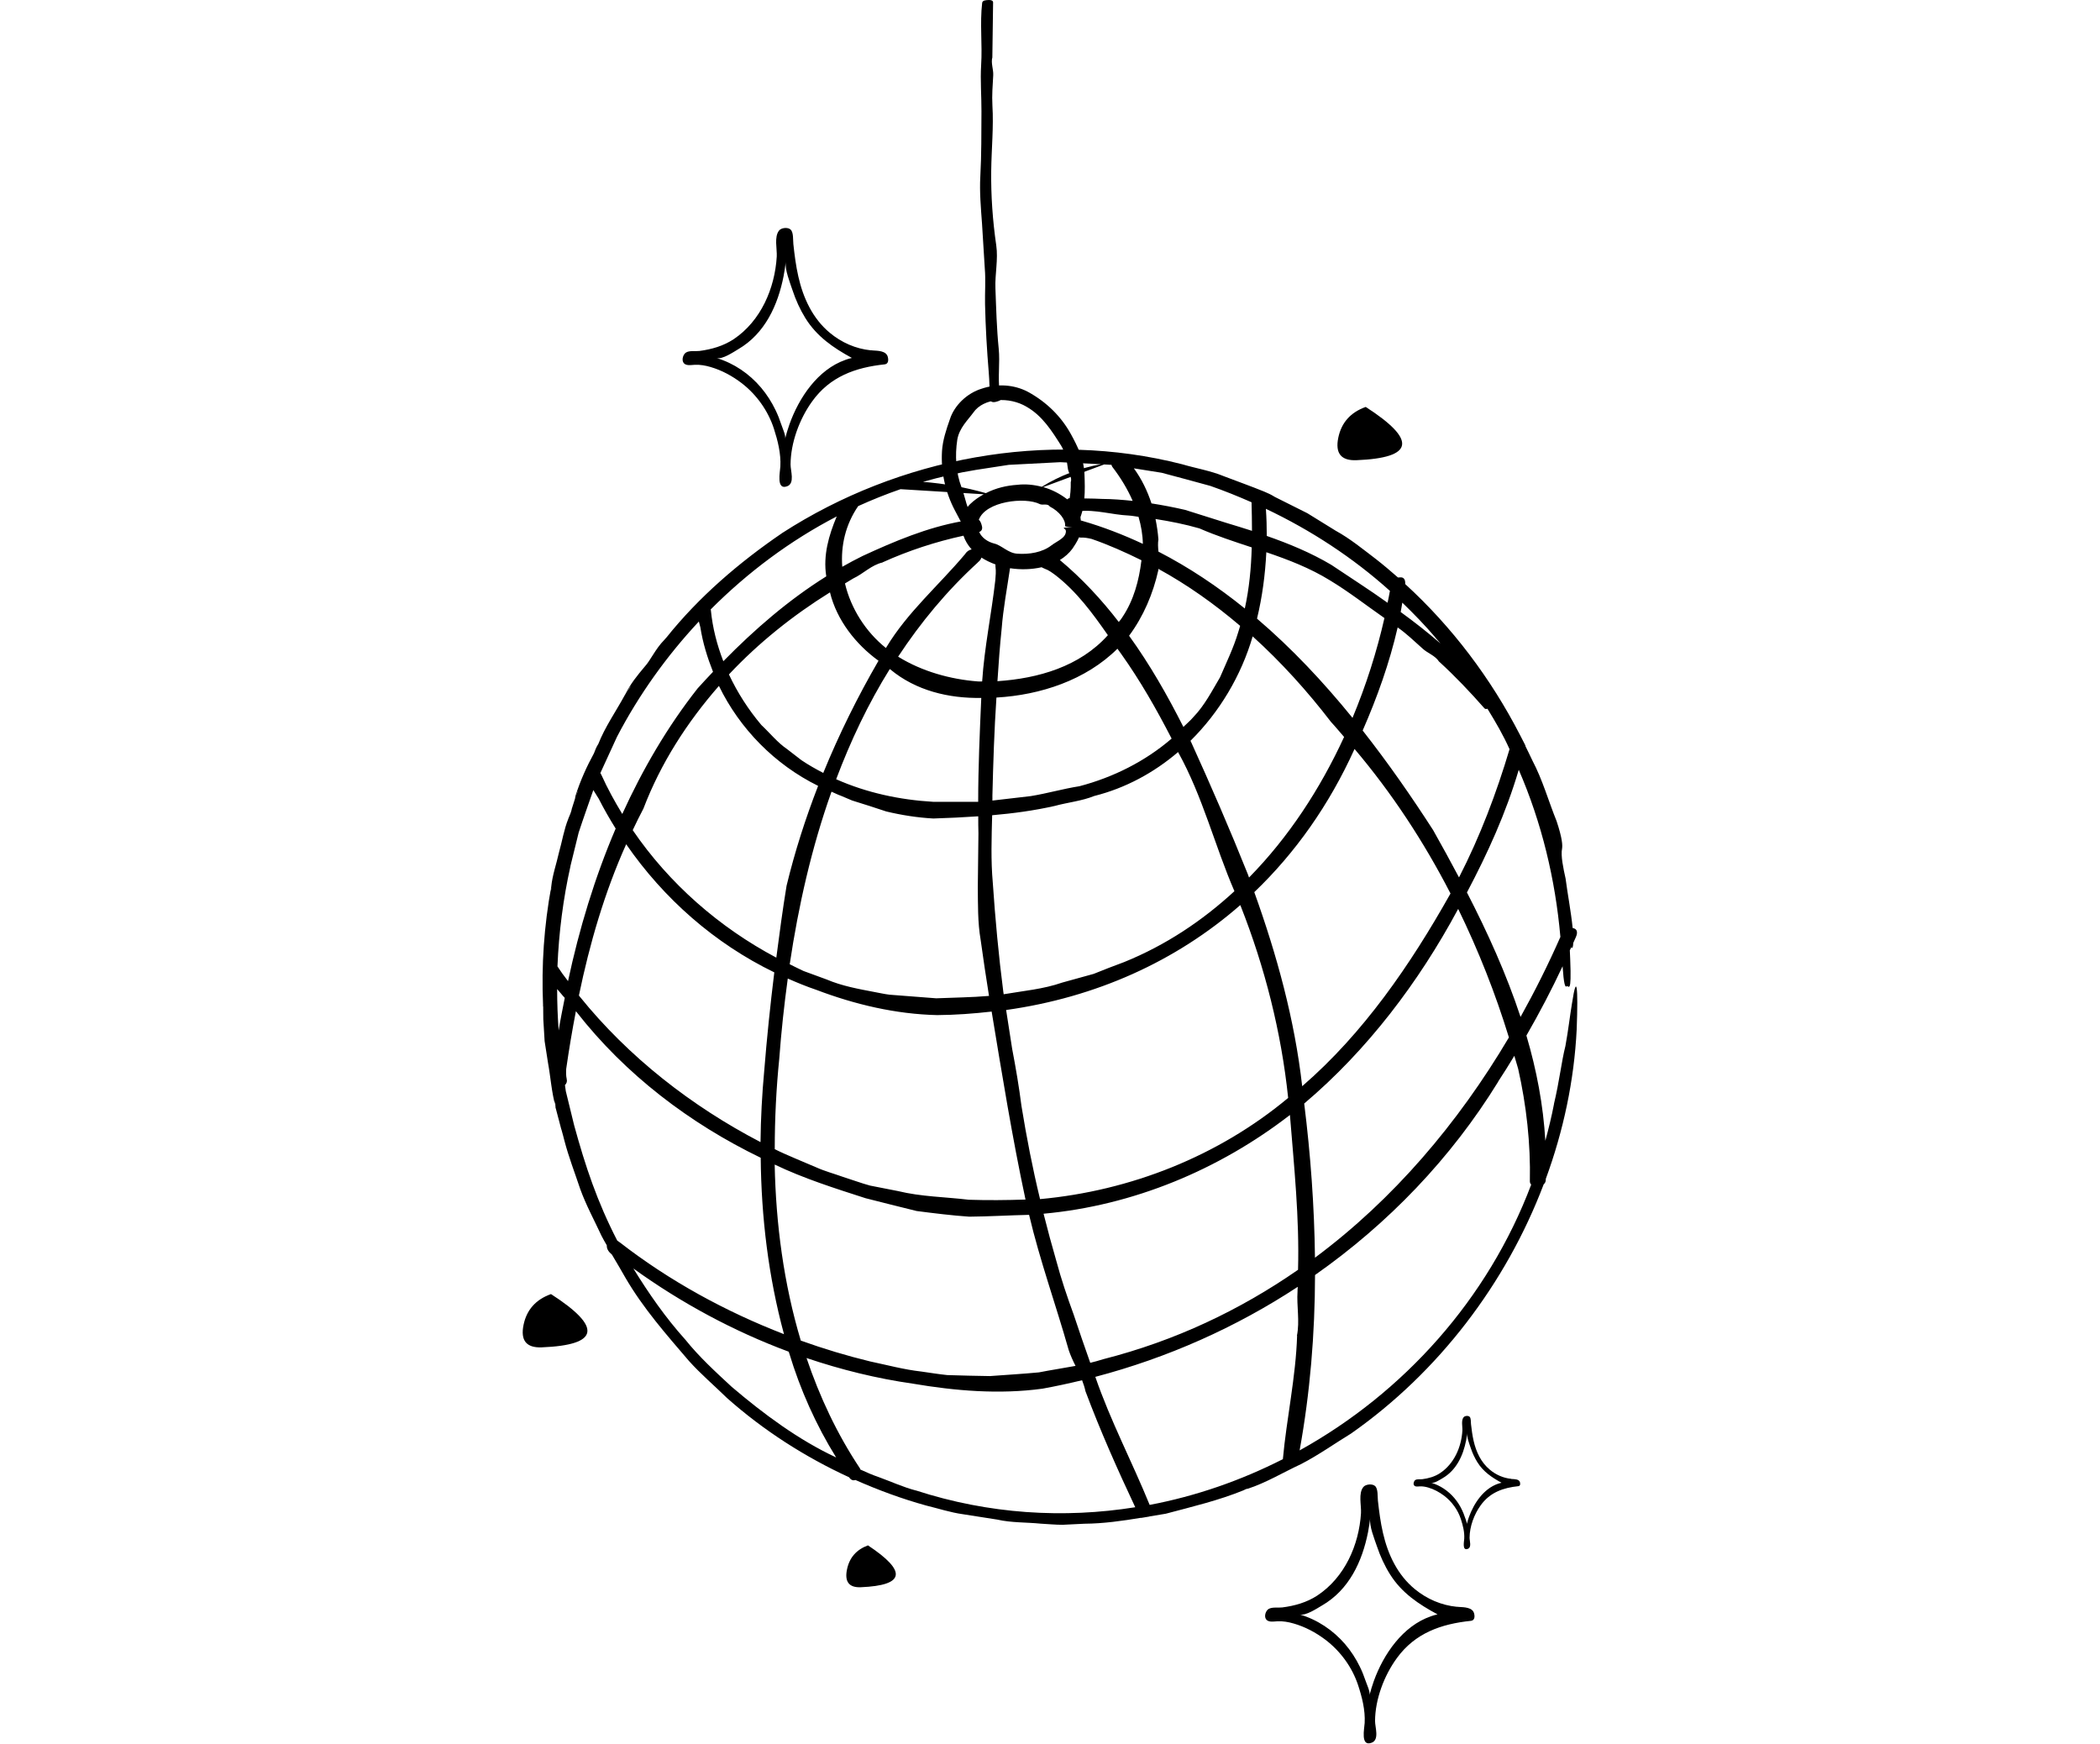 <svg width="277" height="230" viewBox="0 0 277 458" fill="none" xmlns="http://www.w3.org/2000/svg">
<path d="M13.822 209.169L13.838 209.103L13.822 209.169Z" fill="black"/>
<path d="M275.633 263.365C275.038 266.902 274.658 270.489 273.881 274.72C272.823 278.902 272.327 283.861 270.856 289.993L270.889 289.927C270.261 293.216 269.468 296.422 268.608 299.612C268.063 290.208 266.294 280.985 263.633 271.977C267.055 266.043 270.228 259.977 273.137 253.779C273.451 258.39 273.798 259.415 274.195 259.051C274.674 258.605 275.534 261.663 275.137 251.878C275.104 251.184 275.071 250.324 275.038 249.597C275.154 249.333 275.286 249.052 275.418 248.787C275.716 249.234 275.881 248.787 275.947 247.63C276.162 247.134 276.41 246.639 276.625 246.126C277.154 244.92 276.972 244.077 276.096 243.812C275.997 243.779 275.881 243.763 275.782 243.73C275.352 239.449 274.393 234.441 273.931 230.771C273.335 228.094 272.608 224.689 273.005 222.854C273.121 222.028 273.121 220.358 271.567 215.664C269.451 210.458 267.898 204.838 265.203 199.731C264.625 198.442 263.964 197.185 263.352 195.913C263.352 195.88 263.369 195.847 263.385 195.814L261.964 193.053C254.328 178.211 244.13 164.657 231.799 153.401C231.866 152.311 231.485 151.633 230.659 151.633C230.395 151.633 230.147 151.633 229.899 151.666C228.031 150.03 226.147 148.426 224.18 146.889C220.742 144.278 217.387 141.501 213.535 139.385C211.387 138.063 208.808 136.476 206.098 134.79C203.238 133.352 200.263 131.865 197.486 130.476L197.387 130.443L197.519 130.493C196.66 129.948 195.751 129.518 194.825 129.138C191.305 127.7 187.701 126.427 184.164 125.072C180.644 123.617 176.842 123.006 173.206 121.931C137.67 112.824 98.778 120.229 68.201 139.964L68.135 140.013C56.846 147.716 46.3 156.74 37.739 167.451L37.772 167.401L37.177 168.079C34.846 170.426 33.574 173.45 32.003 175.136C30.036 177.483 28.301 179.599 26.879 182.475L26.846 182.508C24.499 186.839 21.623 190.888 19.822 195.483L19.871 195.367C19.326 196.194 19.012 197.07 18.681 197.929L18.714 197.847C16.88 201.185 15.111 205.053 13.855 209.053L13.739 209.764L12.946 212.259V212.21C12.781 213.185 12.367 214.127 11.954 215.069L11.987 215.02C10.83 217.879 10.367 220.937 9.524 223.895C8.863 226.887 7.806 229.813 7.492 232.887V232.92C5.607 243.151 4.897 253.514 5.343 263.861C5.343 263.944 5.343 264.027 5.343 264.076V264.241L5.376 264.39V264.241V264.324L5.409 267.663L5.756 273.448L6.649 279.167C7.343 282.968 7.574 286.869 8.632 290.637L8.599 290.819L8.715 291.216L10.136 296.604V296.538C10.4 297.546 10.748 298.637 10.946 299.546C12.07 303.877 13.69 308.025 15.111 312.29C16.632 316.504 18.797 320.471 20.714 324.603C21.128 325.43 21.623 326.256 22.086 327.066C22.037 328.041 22.599 328.818 23.425 329.496C24.632 331.562 25.888 333.611 27.045 335.694C31.673 343.628 37.739 350.52 43.689 357.462C46.796 360.916 50.35 363.925 53.672 367.181C63.242 375.676 74.118 382.651 85.737 387.99C85.754 388.023 85.77 388.04 85.787 388.073C86.283 388.767 86.845 388.899 87.39 388.701C93.406 391.362 99.588 393.643 105.919 395.395C109.059 396.155 112.365 397.246 115.637 397.692C118.91 398.205 121.984 398.684 124.612 399.097C128.397 399.957 132.265 399.791 136.066 400.172C137.984 400.271 139.885 400.469 141.802 400.469L147.554 400.188C152.545 400.155 157.471 399.444 162.38 398.634C162.38 398.634 162.396 398.667 162.413 398.667L164.595 398.304C164.595 398.304 164.595 398.287 164.628 398.271C166.049 398.039 167.487 397.791 168.909 397.56C175.85 395.709 182.826 394.073 189.453 391.362H189.42C189.734 391.18 190.082 391.031 190.462 390.982L190.412 391.015C195.321 389.411 199.751 386.701 204.428 384.536C209.007 382.172 213.221 379.164 217.601 376.486C240.51 360.421 258.261 337.165 268.179 311.033C268.46 310.802 268.691 310.472 268.724 309.926C268.724 309.827 268.724 309.728 268.724 309.629C273.352 297.034 276.178 283.778 276.84 270.373C277.269 258.886 276.823 255.564 275.649 263.299L275.633 263.365ZM272.575 246.044C269.402 253.25 265.898 260.258 262.096 267.084C258.394 255.861 253.452 244.936 248.014 234.391C253.452 224.11 258.278 213.516 261.617 202.194C261.617 202.194 261.617 202.177 261.617 202.16C267.666 216.11 271.22 230.903 272.559 246.044H272.575ZM149.074 357.925C147.587 353.693 146.116 349.512 144.727 345.28C143.025 340.619 141.438 335.942 140.166 331.182C138.976 327.066 137.852 322.934 136.81 318.769C160.314 316.62 182.859 307.265 201.519 292.836C202.61 306.389 204.032 319.909 203.651 333.496C188.462 344.041 171.421 352.156 152.463 356.983C151.339 357.346 150.215 357.644 149.074 357.925ZM88.117 132.923C91.754 131.27 95.456 129.782 99.241 128.477L121.092 129.815C119.852 130.51 118.629 131.319 117.472 132.443C116.365 133.551 115.571 135.171 115.323 136.906C106.249 138.526 97.638 142.162 89.291 146.013C87.473 146.906 85.688 147.864 83.936 148.856C83.522 143.369 84.762 137.799 88.117 132.923ZM135.835 132.41C136.678 132.757 137.901 132.113 138.513 133.105V133.071C140.959 134.328 142.678 136.559 142.463 138.179C142.579 138.344 143.504 138.427 144.446 138.41C142.975 138.526 141.653 138.526 142.248 138.84C142.562 139.038 142.645 139.253 142.678 139.468C142.727 141.27 140.447 142.046 138.893 143.22C136.496 145.088 133.058 145.65 129.852 145.418C127.439 145.236 125.802 143.203 123.802 142.741C122.133 142.311 120.579 141.253 119.902 139.716C120.513 139.501 120.811 138.989 120.629 138.212C120.464 137.534 120.265 136.89 119.803 136.526C121.555 131.65 131.934 130.443 135.835 132.394V132.41ZM161.752 135.733C162.429 138.047 162.843 140.41 162.892 142.84C157.768 140.443 152.446 138.377 146.893 136.774C146.793 136.741 146.694 136.741 146.595 136.708C146.546 135.848 146.331 135.022 145.951 134.262C145.967 134.262 145.984 134.262 146.017 134.262C150.463 133.766 154.793 135.204 159.223 135.402C160.082 135.452 160.925 135.633 161.768 135.733H161.752ZM252.609 186.029C252.807 186.244 253.088 186.244 253.402 186.144C255.518 189.582 257.567 193.086 259.204 196.772C255.766 208.309 251.468 219.664 245.931 230.441C243.716 226.242 241.435 222.11 239.138 218.028C233.452 209.202 227.304 200.359 220.626 191.863C224.444 183.136 227.667 174.145 229.816 164.79C232.13 166.393 234.179 168.393 236.279 170.261C237.65 171.583 239.667 172.128 240.725 173.814V173.781C244.94 177.632 248.873 181.781 252.609 186.029ZM67.391 278.01C67.903 271.051 68.663 264.027 69.622 257.002C72.068 258.076 74.547 259.101 77.093 259.961C87.225 263.812 97.985 266.357 108.861 266.605C113.72 266.572 118.48 266.208 123.174 265.679C125.901 282.175 128.563 298.654 132.067 315.05C127.108 315.215 122.116 315.265 117.174 315.1C110.976 314.356 104.662 314.306 98.563 312.819C96.117 312.339 93.688 311.86 91.241 311.381C88.861 310.736 86.514 309.843 84.134 309.1C81.803 308.257 79.357 307.612 77.126 306.604C74.333 305.381 68.878 303.199 66.201 301.811C66.201 293.811 66.597 285.844 67.391 278.01ZM94.514 147.699C101.357 144.608 108.481 142.278 115.77 140.691C116.232 142.046 116.96 143.236 117.918 144.294C117.257 144.427 116.612 144.823 116.15 145.584C109.307 153.716 101.092 160.757 95.539 169.963C95.489 170.046 95.456 170.112 95.406 170.194C90.051 165.897 86.2 159.798 84.646 153.236C85.374 152.823 86.068 152.344 86.812 151.93C89.473 150.691 91.588 148.377 94.564 147.716H94.53L94.514 147.699ZM119.521 147.716C120.083 147.286 120.348 146.856 120.497 146.443C121.621 147.17 122.86 147.765 124.182 148.245C124.149 148.443 124.182 148.641 124.182 148.84C124.348 150.063 124.232 151.22 124.133 152.393C123.125 161.253 121.273 169.996 120.678 178.971C120.315 179.021 119.935 178.971 119.571 178.971C112.365 178.426 104.894 176.343 98.679 172.508C98.663 172.508 98.646 172.475 98.613 172.459C104.514 163.5 111.406 155.153 119.538 147.732L119.521 147.716ZM146.132 141.121C146.265 141.121 146.347 141.203 146.496 141.187C147.521 141.137 148.479 141.319 149.455 141.551C153.983 143.121 158.297 145.055 162.512 147.137C162.512 147.17 162.512 147.203 162.512 147.236C161.867 152.492 160.496 157.633 157.52 162.079C157.256 162.509 156.942 162.922 156.562 163.352C152.033 157.468 146.81 151.848 141.091 147.088C142.397 146.278 143.537 145.286 144.413 144.079C144.81 143.484 145.637 142.278 146.132 141.104V141.121ZM188.445 164.36C188.263 164.922 188.131 165.5 187.933 166.062C186.71 170.161 184.842 173.963 183.173 177.864C181.024 181.5 179.09 185.301 176.131 188.359C175.338 189.301 174.396 190.062 173.537 190.921C169.355 182.64 164.743 174.541 159.273 166.971C163.041 161.897 165.57 155.947 166.958 149.732V149.683C166.958 149.583 166.958 149.484 166.958 149.402C174.644 153.616 181.768 158.691 188.429 164.36H188.445ZM212.312 189.615C213.502 190.888 214.593 192.243 215.75 193.549C209.453 207.218 201.156 219.929 190.776 230.474C190.66 230.176 190.561 229.879 190.462 229.598C185.768 217.863 180.726 206.243 175.503 194.756L175.454 194.706C175.454 194.706 175.404 194.623 175.388 194.574C183.04 187.02 188.726 177.434 191.734 167.137C199.238 173.93 206.098 181.516 212.312 189.615ZM126.331 261.101C126.282 260.886 126.282 260.671 126.232 260.456C125.009 250.969 124.116 241.366 123.472 231.813C122.943 225.928 123.158 219.995 123.307 214.111C128.86 213.631 134.364 212.887 139.769 211.664C143.207 210.722 146.81 210.392 150.132 209.053C158.347 206.987 165.801 202.937 172.148 197.516C172.148 197.549 172.181 197.566 172.181 197.599C178.611 209.185 181.735 222.011 186.941 234.06C178.495 241.845 168.859 248.275 157.95 252.688C155.256 253.68 152.612 254.704 149.967 255.779L141.719 258.06C136.761 259.795 131.488 260.241 126.298 261.134C126.298 261.117 126.298 261.101 126.298 261.084L126.331 261.101ZM124.43 183.202C136 182.541 147.901 178.624 156.215 170.376C156.215 170.376 156.231 170.409 156.248 170.426C156.562 170.856 156.892 171.335 157.206 171.748C162.182 178.74 166.462 186.244 170.446 193.979C163.504 199.962 155.107 204.16 146.232 206.491C141.901 207.169 137.752 208.392 133.455 209.086C130.1 209.466 126.728 209.863 123.373 210.259C123.373 209.813 123.389 209.367 123.373 208.921C123.587 200.375 123.852 191.797 124.43 183.202ZM136.348 148.972C136.348 148.972 136.381 149.038 136.414 149.054C136.628 149.154 136.843 149.269 137.108 149.369C138.166 149.732 139.075 150.426 140.017 151.121C145.537 155.418 149.669 161.038 153.702 166.823C146.314 175.07 135.405 178.194 124.695 178.905C124.992 174.31 125.323 169.715 125.802 165.12C126.216 159.765 127.224 154.542 128.001 149.236C130.794 149.666 133.67 149.583 136.331 148.972H136.348ZM96.58 175.831C103.29 181.401 111.918 183.45 120.447 183.301C120.05 192.409 119.637 201.516 119.637 210.59C115.703 210.59 111.786 210.59 107.869 210.59C99.026 210.078 90.332 208.21 82.332 204.656C86.134 194.557 90.745 184.822 96.415 175.715C96.464 175.748 96.514 175.798 96.564 175.831H96.58ZM83.638 209.02L86.531 210.243C89.44 211.119 92.613 212.177 95.489 213.119C99.539 214.094 103.704 214.739 107.852 214.97C111.786 214.854 115.72 214.656 119.654 214.392C119.654 214.425 119.654 214.458 119.654 214.491C119.654 215.978 119.654 217.4 119.703 218.887C119.654 223.499 119.604 228.226 119.538 232.887C119.588 237.548 119.488 242.225 120.282 246.837C120.976 251.779 121.687 256.671 122.48 261.564C117.885 261.96 113.241 261.994 108.613 262.192C105.935 261.977 98.977 261.432 96.398 261.25C95.043 261.101 93.721 260.77 92.382 260.539C88.117 259.729 83.837 258.952 79.837 257.25L73.754 255.019C72.531 254.473 71.341 253.828 70.134 253.25C72.432 237.862 75.903 222.524 81.109 207.929C81.952 208.276 82.762 208.722 83.638 209.02ZM131.009 290.489C130.364 285.447 129.521 280.472 128.563 275.481C128.034 272.076 127.505 268.671 126.976 265.266C150.529 261.96 171.537 252.523 188.478 237.713C188.511 237.796 188.561 237.895 188.594 237.978C194.924 254.027 199.255 271.084 201.056 288.356C182.627 303.711 159.62 312.752 135.885 314.934C133.918 306.819 132.331 298.654 131.009 290.489ZM192.164 234.308C202.908 224.028 211.833 211.433 218.494 196.706C228.295 208.276 236.708 221.086 243.7 234.672C243.667 234.738 243.634 234.804 243.584 234.87C233.171 253.366 220.891 271.316 204.742 285.282C202.759 267.778 198.098 250.837 192.164 234.325V234.308ZM217.949 188.524C210.312 179.12 201.999 170.261 192.875 162.476C194.263 156.74 195.024 150.906 195.321 145.038C201.106 147.005 206.792 149.187 212.064 152.443C217.04 155.451 221.601 159.021 226.345 162.327C224.329 171.186 221.519 179.996 217.965 188.524H217.949ZM189.652 159.798C182.578 154.079 175.024 149.021 166.975 144.873C166.975 144.84 166.975 144.79 166.975 144.757C166.876 143.699 166.809 142.691 166.975 141.683C166.842 139.881 166.578 138.096 166.214 136.311C170.099 136.923 173.95 137.683 177.735 138.774C182.197 140.724 186.842 142.228 191.486 143.765C191.338 149.187 190.825 154.558 189.668 159.815L189.652 159.798ZM80.713 155.6C82.498 162.872 87.489 169.219 93.406 173.5C93.423 173.5 93.44 173.533 93.456 173.533C87.969 183.004 83.076 192.871 78.944 203.003C76.994 201.995 75.076 200.904 73.225 199.665L69.523 196.805C66.928 195.053 64.978 192.557 62.697 190.425C59.308 186.425 56.416 181.93 54.168 177.136C62.002 168.789 71.043 161.583 80.696 155.583L80.713 155.6ZM77.589 206.408C74.266 214.97 71.457 223.73 69.308 232.622C68.267 238.92 67.44 245.217 66.614 251.514C51.639 243.581 38.466 232.06 28.896 218.028C29.805 216.127 30.714 214.226 31.706 212.375C36.234 200.491 43.16 189.715 51.54 180.145C57.027 191.45 66.25 200.805 77.572 206.392L77.589 206.408ZM66.085 255.366C65.027 263.96 64.135 272.555 63.44 281.2C62.862 287.414 62.531 293.662 62.465 299.943C62.465 299.943 62.449 299.943 62.432 299.943C44.4 290.571 27.756 277.596 14.962 261.713C14.896 261.63 14.83 261.547 14.764 261.448C17.59 247.812 21.491 234.407 27.177 221.73C37.061 236.044 50.432 247.796 66.085 255.382V255.366ZM89.952 314.67C92.944 315.43 100.58 317.364 103.472 318.058C107.935 318.637 112.861 319.248 117.307 319.546C122.563 319.496 127.753 319.182 132.959 319.066H133.009C135.835 331.066 140.033 342.652 143.405 354.553C143.884 355.991 144.513 357.363 145.207 358.735C142.017 359.33 138.794 359.809 135.604 360.437C131.472 360.834 126.877 361.098 122.712 361.412C119.174 361.379 115.026 361.247 111.522 361.148C109.241 360.916 106.976 360.536 104.712 360.222C100.15 359.71 95.721 358.503 91.241 357.561C85.109 356.074 79.027 354.239 73.043 352.09C68.581 337.198 66.498 321.529 66.184 305.86C73.82 309.513 81.919 312.075 89.919 314.653L89.952 314.67ZM205.255 289.844C221.866 275.811 235.37 257.944 245.617 238.887C245.65 238.821 245.683 238.788 245.716 238.721C251.055 249.663 255.518 260.985 259.038 272.473C245.667 295.05 228.692 315 208.098 330.322C207.932 316.785 206.941 303.232 205.271 289.844H205.255ZM239.667 167.401C240.163 167.913 240.593 168.475 241.072 169.004C237.7 166.095 234.196 163.335 230.609 160.74C230.775 159.93 230.89 159.104 231.039 158.277C234.047 161.186 236.973 164.195 239.683 167.385L239.667 167.401ZM227.783 155.203C227.601 156.244 227.386 157.269 227.171 158.31C222.345 154.856 217.337 151.683 212.378 148.344C207.056 145.187 201.304 142.807 195.437 140.757C195.437 138.377 195.371 136.014 195.205 133.633C207.04 139.253 218.081 146.46 227.783 155.187V155.203ZM195.205 129.402C195.205 129.402 195.024 129.303 194.957 129.27L194.908 129.237L195.205 129.419V129.402ZM180.66 127.634C184.313 128.906 187.9 130.361 191.437 131.914C191.503 134.41 191.553 136.906 191.553 139.418C189.338 138.708 187.106 138.013 184.892 137.352C181.123 136.162 177.603 135.055 173.983 133.914C171.057 133.237 168.115 132.675 165.157 132.212C164.082 128.939 162.578 125.815 160.529 123.006C163.355 123.452 166.297 123.915 167.818 124.163C170.578 124.873 177.834 126.857 180.677 127.634H180.66ZM154.661 122.097C154.711 122.311 154.76 122.46 154.876 122.625C156.992 125.369 158.843 128.394 160.215 131.551C157.553 131.27 154.892 131.055 152.215 131.038C149.422 130.89 146.612 130.923 143.818 130.857C143.455 130.791 143.223 130.939 143.042 131.154C141.108 129.667 138.992 128.576 136.711 127.931L152.727 121.981C153.421 122.014 154.066 122.047 154.562 122.08C154.578 122.08 154.611 122.08 154.644 122.08L154.661 122.097ZM127.819 122.08C130.744 121.931 138.364 121.551 141.19 121.386C143.405 121.502 148.38 121.749 151.917 121.931C146.413 122.89 141.108 124.906 136.348 127.848C134.248 127.303 132.083 127.072 129.868 127.336C127.108 127.518 124.315 128.163 121.654 129.518C116.265 127.981 110.728 126.989 105.142 126.559C109.687 125.254 114.298 124.179 119.009 123.419L127.819 122.064V122.08ZM82.481 135.633C80.399 140.592 78.878 145.831 79.721 151.269V151.385C69.82 157.583 60.895 165.302 52.697 173.665C51.028 169.368 49.87 164.872 49.424 160.277C49.424 160.195 49.391 160.129 49.375 160.062C59.11 150.294 70.283 141.964 82.481 135.633ZM28.384 180.111L28.202 180.541L26.995 182.31L28.384 180.128V180.111ZM46.267 163.236C46.4 163.732 46.515 164.244 46.664 164.757C47.292 168.806 48.499 172.69 49.986 176.442C48.631 177.88 47.276 179.318 45.953 180.789C37.97 190.921 31.491 202.078 26.152 213.78C24.152 210.491 22.285 207.102 20.698 203.582C20.615 203.384 20.499 203.202 20.4 203.02C21.855 199.83 23.838 195.533 24.764 193.516C30.499 182.508 37.788 172.31 46.267 163.236ZM14.483 207.764V207.879L13.838 209.532L14.483 207.764ZM12.533 227.466L14.698 218.672C15.871 215.069 17.276 211.185 18.549 207.499C19.028 208.243 19.491 209.02 19.971 209.78C21.326 212.458 22.83 215.069 24.417 217.615C18.913 230.474 14.83 243.977 11.905 257.68C11.871 257.63 11.838 257.597 11.805 257.547C10.847 256.341 9.954 255.085 9.128 253.812C9.491 244.936 10.615 236.11 12.549 227.466H12.533ZM9.442 270.638C9.177 267.018 9.045 263.398 9.045 259.762C9.425 260.208 9.806 260.671 10.186 261.101C10.401 261.365 10.615 261.63 10.88 261.894C10.929 261.96 10.979 262.027 11.045 262.093C10.483 264.936 9.905 267.778 9.442 270.638ZM7.475 233.036V233.565L7.376 233.994L7.475 233.036ZM8.351 289.001C8.434 289.282 8.549 289.745 8.566 289.827L8.599 290.621L8.351 289.001ZM13.508 295.53L11.326 286.604L11.095 284.985C11.508 284.588 11.723 284.059 11.558 283.398C11.359 282.489 11.376 281.613 11.425 280.72C12.153 275.663 12.995 270.621 13.971 265.58C14.037 265.646 14.086 265.712 14.136 265.779C26.946 282.175 43.821 295.034 62.515 304.075C62.663 319.727 64.548 335.363 68.63 350.404C53.259 344.454 38.615 336.454 25.623 326.388C25.359 326.19 25.094 326.008 24.83 325.826C19.574 315.628 16.466 306.339 13.508 295.53ZM54.862 364.206C50.631 360.288 46.35 356.371 42.714 351.842C37.507 346.057 33.127 339.743 29.061 333.149C41.639 342.206 55.374 349.627 69.886 355.016C69.92 355.148 69.953 355.297 70.002 355.429V355.396C72.895 364.966 77.01 374.222 82.332 382.784C72.382 378.139 63.275 371.362 54.862 364.206ZM103.274 391.461C100.018 390.618 96.877 389.164 93.638 387.99C91.952 387.412 90.316 386.717 88.696 385.957C88.646 385.841 88.646 385.759 88.564 385.626C82.547 376.585 77.986 366.834 74.548 356.669C83.605 359.726 92.927 362.04 102.448 363.396C113.621 365.296 125.174 366.272 136.529 364.718C140.017 364.09 143.488 363.33 146.926 362.503C147.289 363.445 147.603 364.387 147.818 365.396C151.702 375.776 156.198 385.874 160.892 395.858C142.132 398.849 122.497 397.692 103.274 391.445V391.461ZM164.677 395.246C160.066 383.941 154.38 373.164 150.413 361.644C150.413 361.644 150.413 361.627 150.413 361.611C169.338 356.636 187.338 348.636 203.569 337.975C203.569 338.058 203.569 338.124 203.569 338.206C203.519 338.52 203.519 338.851 203.519 339.165C203.255 343.033 204.147 346.966 203.354 350.834H203.403C203.073 361.627 200.627 372.635 199.668 383.23C188.644 388.833 176.875 392.932 164.677 395.246ZM204.065 380.932C206.825 365.743 208.081 350.322 208.114 334.868C227.287 321.413 243.816 304.257 256.228 284.092H256.195C257.666 281.877 259.071 279.596 260.46 277.299C260.774 278.423 261.154 279.53 261.451 280.654V280.621C263.65 290.389 264.757 300.373 264.542 310.273C264.542 310.637 264.691 310.901 264.889 311.133C253.534 341.214 231.386 365.792 204.065 380.932Z" fill="black"/>
<path d="M123.373 14.992C122.926 16.579 123.67 18.166 123.588 19.752C123.439 22.38 123.224 25.025 123.373 27.653C123.72 33.388 123.125 39.14 123.059 44.876C122.976 51.404 123.439 57.933 124.381 64.429C124.926 68.181 124.017 71.982 124.166 75.751C124.364 81.023 124.497 86.296 125.026 91.552C125.406 95.271 124.761 99.039 125.257 102.742C125.323 103.221 125.406 103.684 125.67 104.13C126.116 104.907 125.191 105.353 124.166 105.568C123.059 105.783 122.745 105.254 122.728 104.709C122.612 102.411 122.612 100.114 122.414 97.833C121.918 91.866 121.571 85.883 121.439 79.899C121.373 76.776 121.637 73.652 121.373 70.528C121.125 66.478 120.893 62.726 120.646 58.76C120.348 54.611 119.968 50.479 120.199 46.314C120.513 40.611 120.464 34.909 120.497 29.223C120.513 25.174 120.166 21.124 120.414 17.091C120.761 11.653 120.05 6.199 120.679 0.778C120.761 0.067 121.621 0.034 122.464 0.001C123.158 -0.016 123.554 0.216 123.554 0.645L123.356 14.992H123.373Z" fill="black"/>
<path d="M143.934 126.709C144.413 125.386 143.323 124.262 143.19 123.039C142.942 120.99 142.529 118.857 141.422 117.039C139.025 113.238 136.48 109.172 132.331 106.825C127.819 104.131 121.042 104.445 118.348 108.378C116.927 110.329 114.679 112.378 114.15 115.469C113.505 119.634 113.77 124.08 115.274 128.031C116.332 130.775 116.58 133.931 118.563 136.262C118.827 136.56 119.092 136.824 119.571 136.956C120.381 137.171 119.538 138.097 118.497 138.973C117.389 139.915 116.811 139.733 116.53 139.336C115.373 137.683 114.464 135.865 113.522 134.064C111.042 129.37 109.803 123.915 110.133 118.477C110.315 115.634 111.224 112.891 112.216 110.081C113.373 106.478 116.712 103.238 120.612 102.065C124.678 100.693 129.125 101.007 132.728 102.924C137.637 105.602 141.488 109.453 144.017 114.064C145.785 117.287 147.455 120.742 147.554 124.494C147.719 128.89 147.851 133.502 145.752 137.518L145.223 138.526L144.347 138.328C143.389 138.113 142.761 137.436 142.496 136.675C142.232 135.568 143.537 135.551 144.579 135.617C144.579 135.617 144.628 135.617 144.777 135.584C145.009 135.436 144.744 135.617 144.727 135.799L142.133 136.13C143.405 133.237 144.017 129.998 143.951 126.709H143.934Z" fill="black"/>
<path d="M218.994 120.866C234.144 120.257 234.956 115.593 221.43 106.875C217.436 108.301 215.032 111.01 214.22 114.968C213.375 119.071 214.966 121.026 218.994 120.866Z" fill="black"/>
<path d="M4.994 353.866C20.144 353.257 20.956 348.593 7.43 339.875C3.436 341.301 1.032 344.01 0.22 347.968C-0.625 352.071 0.966 354.026 4.994 353.866Z" fill="black"/>
<path d="M88.815 416.867C100.403 416.378 101.026 412.725 90.686 405.875C87.633 407 85.795 409.121 85.171 412.236C84.515 415.465 85.746 416.998 88.815 416.867Z" fill="black"/>
<path d="M91.447 92.009C87.461 91.612 83.72 89.959 80.632 87.38C76.139 83.627 73.672 78.271 72.397 72.617C71.76 69.823 71.401 66.963 71.091 64.12C70.976 63.045 71.172 61.028 70.355 60.284C69.636 59.623 67.937 59.805 67.349 60.532C65.993 62.202 66.843 65.376 66.728 67.393C66.222 75.774 62.529 84.305 55.439 89.066C52.727 90.868 49.606 91.761 46.42 92.174C45.375 92.306 43.823 92.009 42.892 92.587C42.189 93.017 41.764 94.323 42.14 95.084C42.679 96.224 44.231 95.844 45.195 95.811C46.617 95.745 47.989 95.993 49.345 96.39C52.302 97.249 55.096 98.77 57.547 100.655C61.435 103.664 64.441 107.863 65.977 112.574C66.99 115.715 67.856 119.121 67.676 122.51C67.611 123.915 66.516 128.858 69.489 127.701C71.532 126.908 70.339 123.634 70.355 121.981C70.388 116.277 72.692 110.062 75.992 105.466C80.681 98.903 87.396 96.505 95.074 95.695C96.087 95.58 96.104 94.522 95.891 93.728C95.483 92.124 93.277 92.124 92.003 92.042C91.823 92.042 91.66 92.009 91.48 91.992L91.447 92.009ZM84.749 94.522C77.495 97.067 72.545 104.457 70.045 111.5C69.62 112.707 69.261 113.93 68.934 115.17C69.13 114.36 68.199 112.343 67.921 111.483C67.496 110.194 67.006 108.937 66.418 107.731C65.405 105.614 64.131 103.614 62.611 101.812C59.523 98.159 55.472 95.398 50.913 94.026C52.433 94.472 55.39 92.439 56.648 91.695C63.624 87.611 67.039 80.155 68.542 72.435C68.771 71.212 68.95 69.988 69.097 68.765C68.836 70.881 70.192 74.171 70.862 76.204C71.711 78.767 72.822 81.246 74.244 83.544C77.25 88.388 81.579 91.347 86.464 94.009C85.876 94.141 85.288 94.323 84.733 94.522H84.749Z" fill="black"/>
<path d="M245.363 422.009C241.303 421.612 237.492 419.959 234.347 417.38C229.771 413.627 227.258 408.271 225.96 402.617C225.311 399.823 224.945 396.963 224.629 394.119C224.513 393.045 224.712 391.028 223.88 390.284C223.148 389.623 221.418 389.805 220.819 390.532C219.437 392.202 220.303 395.376 220.186 397.393C219.67 405.774 215.91 414.305 208.688 419.066C205.926 420.868 202.747 421.761 199.502 422.174C198.437 422.306 196.857 422.009 195.908 422.587C195.193 423.017 194.76 424.323 195.143 425.084C195.692 426.224 197.273 425.844 198.254 425.811C199.702 425.745 201.1 425.993 202.481 426.39C205.493 427.249 208.338 428.77 210.834 430.655C214.795 433.664 217.857 437.863 219.421 442.574C220.453 445.715 221.334 449.121 221.151 452.51C221.085 453.915 219.97 458.858 222.998 457.701C225.078 456.908 223.864 453.634 223.88 451.981C223.914 446.278 226.26 440.062 229.621 435.466C234.397 428.903 241.236 426.505 249.057 425.695C250.089 425.58 250.106 424.522 249.889 423.728C249.473 422.124 247.227 422.124 245.929 422.042C245.746 422.042 245.579 422.009 245.396 421.992L245.363 422.009ZM238.541 424.505C231.152 427.051 226.11 434.441 223.564 441.483C223.132 442.69 222.766 443.914 222.433 445.153C222.632 444.343 221.684 442.31 221.401 441.467C220.968 440.177 220.469 438.921 219.87 437.714C218.838 435.598 217.54 433.598 215.993 431.796C212.848 428.142 208.721 425.381 204.078 424.009C205.626 424.455 208.638 422.422 209.919 421.678C217.025 417.595 220.502 410.139 222.033 402.418C222.266 401.195 222.449 399.972 222.599 398.748C222.333 400.864 223.714 404.154 224.396 406.188C225.262 408.75 226.393 411.23 227.841 413.528C230.903 418.372 235.329 421.331 240.288 423.993C239.689 424.125 239.09 424.307 238.524 424.505H238.541Z" fill="black"/>
<path d="M259.644 388.396C257.575 388.2 255.635 387.332 254.038 386.007C251.707 384.077 250.436 381.329 249.767 378.417C249.441 376.977 249.246 375.505 249.083 374.049C249.018 373.493 249.116 372.462 248.708 372.086C248.333 371.743 247.453 371.841 247.143 372.217C246.443 373.068 246.883 374.704 246.817 375.751C246.557 380.069 244.633 384.453 240.966 386.891C239.565 387.823 237.935 388.281 236.288 388.494C235.751 388.559 234.936 388.412 234.463 388.707C234.104 388.936 233.876 389.606 234.072 389.999C234.349 390.588 235.148 390.392 235.653 390.375C236.386 390.343 237.103 390.473 237.804 390.67C239.336 391.111 240.787 391.897 242.058 392.862C244.079 394.416 245.644 396.575 246.426 398.996C246.948 400.616 247.404 402.366 247.306 404.117C247.274 404.836 246.703 407.388 248.252 406.783C249.311 406.374 248.692 404.689 248.708 403.838C248.724 400.91 249.914 397.704 251.626 395.348C254.054 391.962 257.542 390.735 261.519 390.326C262.04 390.277 262.057 389.721 261.943 389.312C261.731 388.478 260.59 388.494 259.922 388.445C259.824 388.445 259.742 388.445 259.644 388.429V388.396ZM256.173 389.688C252.408 390.997 249.849 394.792 248.545 398.424C248.317 399.045 248.138 399.667 247.975 400.305C248.072 399.896 247.6 398.849 247.453 398.407C247.241 397.753 246.98 397.099 246.671 396.477C246.149 395.381 245.481 394.35 244.699 393.434C243.101 391.553 240.999 390.13 238.635 389.426C239.418 389.655 240.95 388.609 241.618 388.232C245.236 386.138 247.013 382.294 247.795 378.319C247.926 377.697 248.007 377.059 248.089 376.438C247.958 377.517 248.659 379.219 249.001 380.266C249.442 381.591 250.028 382.867 250.762 384.044C252.31 386.531 254.576 388.052 257.102 389.426C256.792 389.492 256.499 389.59 256.205 389.688H256.173Z" fill="black"/>
</svg>
